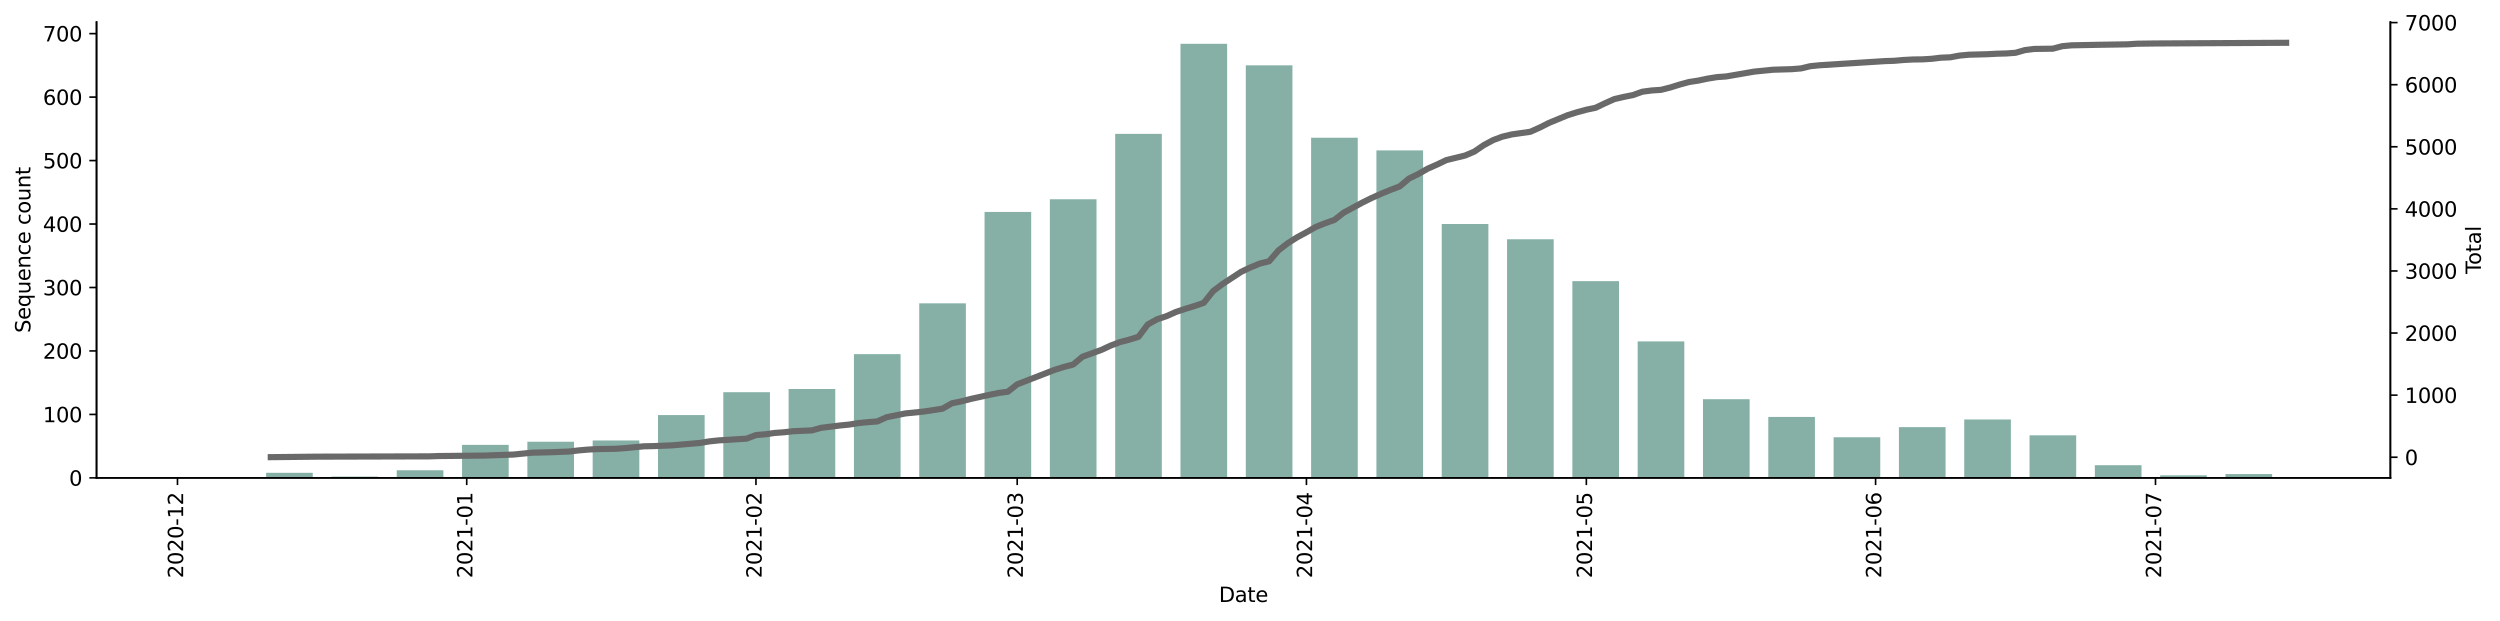 <?xml version="1.0" encoding="utf-8" standalone="no"?>
<!DOCTYPE svg PUBLIC "-//W3C//DTD SVG 1.1//EN"
  "http://www.w3.org/Graphics/SVG/1.1/DTD/svg11.dtd">
<svg height="302.157pt" version="1.1" viewBox="0 0 1216.294 302.157" width="1216.294pt" xmlns="http://www.w3.org/2000/svg" xmlns:xlink="http://www.w3.org/1999/xlink">
 <defs>
  <style type="text/css">*{stroke-linecap:butt;stroke-linejoin:round;}</style>
 </defs>
 <g id="figure_1">
  <g id="patch_1">
   <path d="M 0 302.157 
L 1216.294 302.157 
L 1216.294 0 
L 0 0 
z
" style="fill:#ffffff;"/>
  </g>
  <g id="axes_1">
   <g id="patch_2">
    <path d="M 46.966 232.496 
L 1162.966 232.496 
L 1162.966 10.736 
L 46.966 10.736 
z
" style="fill:#ffffff;"/>
   </g>
   <g id="patch_3">
    <path clip-path="url(#p8caeeb59a3)" d="M 97.693 232.496 
L 120.39 232.496 
L 120.39 232.188 
L 97.693 232.188 
z
" style="fill:#86b0a6;"/>
   </g>
   <g id="patch_4">
    <path clip-path="url(#p8caeeb59a3)" d="M 129.468 232.496 
L 152.165 232.496 
L 152.165 230.026 
L 129.468 230.026 
z
" style="fill:#86b0a6;"/>
   </g>
   <g id="patch_5">
    <path clip-path="url(#p8caeeb59a3)" d="M 161.244 232.496 
L 183.941 232.496 
L 183.941 231.879 
L 161.244 231.879 
z
" style="fill:#86b0a6;"/>
   </g>
   <g id="patch_6">
    <path clip-path="url(#p8caeeb59a3)" d="M 193.019 232.496 
L 215.716 232.496 
L 215.716 228.791 
L 193.019 228.791 
z
" style="fill:#86b0a6;"/>
   </g>
   <g id="patch_7">
    <path clip-path="url(#p8caeeb59a3)" d="M 224.795 232.496 
L 247.492 232.496 
L 247.492 216.44 
L 224.795 216.44 
z
" style="fill:#86b0a6;"/>
   </g>
   <g id="patch_8">
    <path clip-path="url(#p8caeeb59a3)" d="M 256.57 232.496 
L 279.267 232.496 
L 279.267 214.896 
L 256.57 214.896 
z
" style="fill:#86b0a6;"/>
   </g>
   <g id="patch_9">
    <path clip-path="url(#p8caeeb59a3)" d="M 288.346 232.496 
L 311.043 232.496 
L 311.043 214.279 
L 288.346 214.279 
z
" style="fill:#86b0a6;"/>
   </g>
   <g id="patch_10">
    <path clip-path="url(#p8caeeb59a3)" d="M 320.121 232.496 
L 342.818 232.496 
L 342.818 201.928 
L 320.121 201.928 
z
" style="fill:#86b0a6;"/>
   </g>
   <g id="patch_11">
    <path clip-path="url(#p8caeeb59a3)" d="M 351.897 232.496 
L 374.593 232.496 
L 374.593 190.812 
L 351.897 190.812 
z
" style="fill:#86b0a6;"/>
   </g>
   <g id="patch_12">
    <path clip-path="url(#p8caeeb59a3)" d="M 383.672 232.496 
L 406.369 232.496 
L 406.369 189.268 
L 383.672 189.268 
z
" style="fill:#86b0a6;"/>
   </g>
   <g id="patch_13">
    <path clip-path="url(#p8caeeb59a3)" d="M 415.448 232.496 
L 438.144 232.496 
L 438.144 172.286 
L 415.448 172.286 
z
" style="fill:#86b0a6;"/>
   </g>
   <g id="patch_14">
    <path clip-path="url(#p8caeeb59a3)" d="M 447.223 232.496 
L 469.92 232.496 
L 469.92 147.584 
L 447.223 147.584 
z
" style="fill:#86b0a6;"/>
   </g>
   <g id="patch_15">
    <path clip-path="url(#p8caeeb59a3)" d="M 478.999 232.496 
L 501.695 232.496 
L 501.695 103.121 
L 478.999 103.121 
z
" style="fill:#86b0a6;"/>
   </g>
   <g id="patch_16">
    <path clip-path="url(#p8caeeb59a3)" d="M 510.774 232.496 
L 533.471 232.496 
L 533.471 96.946 
L 510.774 96.946 
z
" style="fill:#86b0a6;"/>
   </g>
   <g id="patch_17">
    <path clip-path="url(#p8caeeb59a3)" d="M 542.55 232.496 
L 565.246 232.496 
L 565.246 65.142 
L 542.55 65.142 
z
" style="fill:#86b0a6;"/>
   </g>
   <g id="patch_18">
    <path clip-path="url(#p8caeeb59a3)" d="M 574.325 232.496 
L 597.022 232.496 
L 597.022 21.296 
L 574.325 21.296 
z
" style="fill:#86b0a6;"/>
   </g>
   <g id="patch_19">
    <path clip-path="url(#p8caeeb59a3)" d="M 606.1 232.496 
L 628.797 232.496 
L 628.797 31.795 
L 606.1 31.795 
z
" style="fill:#86b0a6;"/>
   </g>
   <g id="patch_20">
    <path clip-path="url(#p8caeeb59a3)" d="M 637.876 232.496 
L 660.573 232.496 
L 660.573 66.995 
L 637.876 66.995 
z
" style="fill:#86b0a6;"/>
   </g>
   <g id="patch_21">
    <path clip-path="url(#p8caeeb59a3)" d="M 669.651 232.496 
L 692.348 232.496 
L 692.348 73.17 
L 669.651 73.17 
z
" style="fill:#86b0a6;"/>
   </g>
   <g id="patch_22">
    <path clip-path="url(#p8caeeb59a3)" d="M 701.427 232.496 
L 724.124 232.496 
L 724.124 108.988 
L 701.427 108.988 
z
" style="fill:#86b0a6;"/>
   </g>
   <g id="patch_23">
    <path clip-path="url(#p8caeeb59a3)" d="M 733.202 232.496 
L 755.899 232.496 
L 755.899 116.398 
L 733.202 116.398 
z
" style="fill:#86b0a6;"/>
   </g>
   <g id="patch_24">
    <path clip-path="url(#p8caeeb59a3)" d="M 764.978 232.496 
L 787.675 232.496 
L 787.675 136.777 
L 764.978 136.777 
z
" style="fill:#86b0a6;"/>
   </g>
   <g id="patch_25">
    <path clip-path="url(#p8caeeb59a3)" d="M 796.753 232.496 
L 819.45 232.496 
L 819.45 166.11 
L 796.753 166.11 
z
" style="fill:#86b0a6;"/>
   </g>
   <g id="patch_26">
    <path clip-path="url(#p8caeeb59a3)" d="M 828.529 232.496 
L 851.226 232.496 
L 851.226 194.209 
L 828.529 194.209 
z
" style="fill:#86b0a6;"/>
   </g>
   <g id="patch_27">
    <path clip-path="url(#p8caeeb59a3)" d="M 860.304 232.496 
L 883.001 232.496 
L 883.001 202.854 
L 860.304 202.854 
z
" style="fill:#86b0a6;"/>
   </g>
   <g id="patch_28">
    <path clip-path="url(#p8caeeb59a3)" d="M 892.08 232.496 
L 914.776 232.496 
L 914.776 212.735 
L 892.08 212.735 
z
" style="fill:#86b0a6;"/>
   </g>
   <g id="patch_29">
    <path clip-path="url(#p8caeeb59a3)" d="M 923.855 232.496 
L 946.552 232.496 
L 946.552 207.795 
L 923.855 207.795 
z
" style="fill:#86b0a6;"/>
   </g>
   <g id="patch_30">
    <path clip-path="url(#p8caeeb59a3)" d="M 955.631 232.496 
L 978.327 232.496 
L 978.327 204.089 
L 955.631 204.089 
z
" style="fill:#86b0a6;"/>
   </g>
   <g id="patch_31">
    <path clip-path="url(#p8caeeb59a3)" d="M 987.406 232.496 
L 1010.103 232.496 
L 1010.103 211.809 
L 987.406 211.809 
z
" style="fill:#86b0a6;"/>
   </g>
   <g id="patch_32">
    <path clip-path="url(#p8caeeb59a3)" d="M 1019.182 232.496 
L 1041.878 232.496 
L 1041.878 226.321 
L 1019.182 226.321 
z
" style="fill:#86b0a6;"/>
   </g>
   <g id="patch_33">
    <path clip-path="url(#p8caeeb59a3)" d="M 1050.957 232.496 
L 1073.654 232.496 
L 1073.654 231.261 
L 1050.957 231.261 
z
" style="fill:#86b0a6;"/>
   </g>
   <g id="patch_34">
    <path clip-path="url(#p8caeeb59a3)" d="M 1082.733 232.496 
L 1105.429 232.496 
L 1105.429 230.644 
L 1082.733 230.644 
z
" style="fill:#86b0a6;"/>
   </g>
   <g id="matplotlib.axis_1">
    <g id="xtick_1">
     <g id="line2d_1">
      <defs>
       <path d="M 0 0 
L 0 3.5 
" id="md8217b5186" style="stroke:#000000;stroke-width:0.8;"/>
      </defs>
      <g>
       <use style="stroke:#000000;stroke-width:0.8;" x="86.345" xlink:href="#md8217b5186" y="232.496"/>
      </g>
     </g>
     <g id="text_1">
      <!-- 2020-12 -->
      <g transform="translate(89.104 281.279)rotate(-90)scale(0.1 -0.1)">
       <defs>
        <path d="M 1228 531 
L 3431 531 
L 3431 0 
L 469 0 
L 469 531 
Q 828 903 1448 1529 
Q 2069 2156 2228 2338 
Q 2531 2678 2651 2914 
Q 2772 3150 2772 3378 
Q 2772 3750 2511 3984 
Q 2250 4219 1831 4219 
Q 1534 4219 1204 4116 
Q 875 4013 500 3803 
L 500 4441 
Q 881 4594 1212 4672 
Q 1544 4750 1819 4750 
Q 2544 4750 2975 4387 
Q 3406 4025 3406 3419 
Q 3406 3131 3298 2873 
Q 3191 2616 2906 2266 
Q 2828 2175 2409 1742 
Q 1991 1309 1228 531 
z
" id="DejaVuSans-32" transform="scale(0.016)"/>
        <path d="M 2034 4250 
Q 1547 4250 1301 3770 
Q 1056 3291 1056 2328 
Q 1056 1369 1301 889 
Q 1547 409 2034 409 
Q 2525 409 2770 889 
Q 3016 1369 3016 2328 
Q 3016 3291 2770 3770 
Q 2525 4250 2034 4250 
z
M 2034 4750 
Q 2819 4750 3233 4129 
Q 3647 3509 3647 2328 
Q 3647 1150 3233 529 
Q 2819 -91 2034 -91 
Q 1250 -91 836 529 
Q 422 1150 422 2328 
Q 422 3509 836 4129 
Q 1250 4750 2034 4750 
z
" id="DejaVuSans-30" transform="scale(0.016)"/>
        <path d="M 313 2009 
L 1997 2009 
L 1997 1497 
L 313 1497 
L 313 2009 
z
" id="DejaVuSans-2d" transform="scale(0.016)"/>
        <path d="M 794 531 
L 1825 531 
L 1825 4091 
L 703 3866 
L 703 4441 
L 1819 4666 
L 2450 4666 
L 2450 531 
L 3481 531 
L 3481 0 
L 794 0 
L 794 531 
z
" id="DejaVuSans-31" transform="scale(0.016)"/>
       </defs>
       <use xlink:href="#DejaVuSans-32"/>
       <use x="63.623" xlink:href="#DejaVuSans-30"/>
       <use x="127.246" xlink:href="#DejaVuSans-32"/>
       <use x="190.869" xlink:href="#DejaVuSans-30"/>
       <use x="254.492" xlink:href="#DejaVuSans-2d"/>
       <use x="290.576" xlink:href="#DejaVuSans-31"/>
       <use x="354.199" xlink:href="#DejaVuSans-32"/>
      </g>
     </g>
    </g>
    <g id="xtick_2">
     <g id="line2d_2">
      <g>
       <use style="stroke:#000000;stroke-width:0.8;" x="227.064" xlink:href="#md8217b5186" y="232.496"/>
      </g>
     </g>
     <g id="text_2">
      <!-- 2021-01 -->
      <g transform="translate(229.824 281.279)rotate(-90)scale(0.1 -0.1)">
       <use xlink:href="#DejaVuSans-32"/>
       <use x="63.623" xlink:href="#DejaVuSans-30"/>
       <use x="127.246" xlink:href="#DejaVuSans-32"/>
       <use x="190.869" xlink:href="#DejaVuSans-31"/>
       <use x="254.492" xlink:href="#DejaVuSans-2d"/>
       <use x="290.576" xlink:href="#DejaVuSans-30"/>
       <use x="354.199" xlink:href="#DejaVuSans-31"/>
      </g>
     </g>
    </g>
    <g id="xtick_3">
     <g id="line2d_3">
      <g>
       <use style="stroke:#000000;stroke-width:0.8;" x="367.784" xlink:href="#md8217b5186" y="232.496"/>
      </g>
     </g>
     <g id="text_3">
      <!-- 2021-02 -->
      <g transform="translate(370.544 281.279)rotate(-90)scale(0.1 -0.1)">
       <use xlink:href="#DejaVuSans-32"/>
       <use x="63.623" xlink:href="#DejaVuSans-30"/>
       <use x="127.246" xlink:href="#DejaVuSans-32"/>
       <use x="190.869" xlink:href="#DejaVuSans-31"/>
       <use x="254.492" xlink:href="#DejaVuSans-2d"/>
       <use x="290.576" xlink:href="#DejaVuSans-30"/>
       <use x="354.199" xlink:href="#DejaVuSans-32"/>
      </g>
     </g>
    </g>
    <g id="xtick_4">
     <g id="line2d_4">
      <g>
       <use style="stroke:#000000;stroke-width:0.8;" x="494.886" xlink:href="#md8217b5186" y="232.496"/>
      </g>
     </g>
     <g id="text_4">
      <!-- 2021-03 -->
      <g transform="translate(497.646 281.279)rotate(-90)scale(0.1 -0.1)">
       <defs>
        <path d="M 2597 2516 
Q 3050 2419 3304 2112 
Q 3559 1806 3559 1356 
Q 3559 666 3084 287 
Q 2609 -91 1734 -91 
Q 1441 -91 1130 -33 
Q 819 25 488 141 
L 488 750 
Q 750 597 1062 519 
Q 1375 441 1716 441 
Q 2309 441 2620 675 
Q 2931 909 2931 1356 
Q 2931 1769 2642 2001 
Q 2353 2234 1838 2234 
L 1294 2234 
L 1294 2753 
L 1863 2753 
Q 2328 2753 2575 2939 
Q 2822 3125 2822 3475 
Q 2822 3834 2567 4026 
Q 2313 4219 1838 4219 
Q 1578 4219 1281 4162 
Q 984 4106 628 3988 
L 628 4550 
Q 988 4650 1302 4700 
Q 1616 4750 1894 4750 
Q 2613 4750 3031 4423 
Q 3450 4097 3450 3541 
Q 3450 3153 3228 2886 
Q 3006 2619 2597 2516 
z
" id="DejaVuSans-33" transform="scale(0.016)"/>
       </defs>
       <use xlink:href="#DejaVuSans-32"/>
       <use x="63.623" xlink:href="#DejaVuSans-30"/>
       <use x="127.246" xlink:href="#DejaVuSans-32"/>
       <use x="190.869" xlink:href="#DejaVuSans-31"/>
       <use x="254.492" xlink:href="#DejaVuSans-2d"/>
       <use x="290.576" xlink:href="#DejaVuSans-30"/>
       <use x="354.199" xlink:href="#DejaVuSans-33"/>
      </g>
     </g>
    </g>
    <g id="xtick_5">
     <g id="line2d_5">
      <g>
       <use style="stroke:#000000;stroke-width:0.8;" x="635.606" xlink:href="#md8217b5186" y="232.496"/>
      </g>
     </g>
     <g id="text_5">
      <!-- 2021-04 -->
      <g transform="translate(638.366 281.279)rotate(-90)scale(0.1 -0.1)">
       <defs>
        <path d="M 2419 4116 
L 825 1625 
L 2419 1625 
L 2419 4116 
z
M 2253 4666 
L 3047 4666 
L 3047 1625 
L 3713 1625 
L 3713 1100 
L 3047 1100 
L 3047 0 
L 2419 0 
L 2419 1100 
L 313 1100 
L 313 1709 
L 2253 4666 
z
" id="DejaVuSans-34" transform="scale(0.016)"/>
       </defs>
       <use xlink:href="#DejaVuSans-32"/>
       <use x="63.623" xlink:href="#DejaVuSans-30"/>
       <use x="127.246" xlink:href="#DejaVuSans-32"/>
       <use x="190.869" xlink:href="#DejaVuSans-31"/>
       <use x="254.492" xlink:href="#DejaVuSans-2d"/>
       <use x="290.576" xlink:href="#DejaVuSans-30"/>
       <use x="354.199" xlink:href="#DejaVuSans-34"/>
      </g>
     </g>
    </g>
    <g id="xtick_6">
     <g id="line2d_6">
      <g>
       <use style="stroke:#000000;stroke-width:0.8;" x="771.787" xlink:href="#md8217b5186" y="232.496"/>
      </g>
     </g>
     <g id="text_6">
      <!-- 2021-05 -->
      <g transform="translate(774.546 281.279)rotate(-90)scale(0.1 -0.1)">
       <defs>
        <path d="M 691 4666 
L 3169 4666 
L 3169 4134 
L 1269 4134 
L 1269 2991 
Q 1406 3038 1543 3061 
Q 1681 3084 1819 3084 
Q 2600 3084 3056 2656 
Q 3513 2228 3513 1497 
Q 3513 744 3044 326 
Q 2575 -91 1722 -91 
Q 1428 -91 1123 -41 
Q 819 9 494 109 
L 494 744 
Q 775 591 1075 516 
Q 1375 441 1709 441 
Q 2250 441 2565 725 
Q 2881 1009 2881 1497 
Q 2881 1984 2565 2268 
Q 2250 2553 1709 2553 
Q 1456 2553 1204 2497 
Q 953 2441 691 2322 
L 691 4666 
z
" id="DejaVuSans-35" transform="scale(0.016)"/>
       </defs>
       <use xlink:href="#DejaVuSans-32"/>
       <use x="63.623" xlink:href="#DejaVuSans-30"/>
       <use x="127.246" xlink:href="#DejaVuSans-32"/>
       <use x="190.869" xlink:href="#DejaVuSans-31"/>
       <use x="254.492" xlink:href="#DejaVuSans-2d"/>
       <use x="290.576" xlink:href="#DejaVuSans-30"/>
       <use x="354.199" xlink:href="#DejaVuSans-35"/>
      </g>
     </g>
    </g>
    <g id="xtick_7">
     <g id="line2d_7">
      <g>
       <use style="stroke:#000000;stroke-width:0.8;" x="912.507" xlink:href="#md8217b5186" y="232.496"/>
      </g>
     </g>
     <g id="text_7">
      <!-- 2021-06 -->
      <g transform="translate(915.266 281.279)rotate(-90)scale(0.1 -0.1)">
       <defs>
        <path d="M 2113 2584 
Q 1688 2584 1439 2293 
Q 1191 2003 1191 1497 
Q 1191 994 1439 701 
Q 1688 409 2113 409 
Q 2538 409 2786 701 
Q 3034 994 3034 1497 
Q 3034 2003 2786 2293 
Q 2538 2584 2113 2584 
z
M 3366 4563 
L 3366 3988 
Q 3128 4100 2886 4159 
Q 2644 4219 2406 4219 
Q 1781 4219 1451 3797 
Q 1122 3375 1075 2522 
Q 1259 2794 1537 2939 
Q 1816 3084 2150 3084 
Q 2853 3084 3261 2657 
Q 3669 2231 3669 1497 
Q 3669 778 3244 343 
Q 2819 -91 2113 -91 
Q 1303 -91 875 529 
Q 447 1150 447 2328 
Q 447 3434 972 4092 
Q 1497 4750 2381 4750 
Q 2619 4750 2861 4703 
Q 3103 4656 3366 4563 
z
" id="DejaVuSans-36" transform="scale(0.016)"/>
       </defs>
       <use xlink:href="#DejaVuSans-32"/>
       <use x="63.623" xlink:href="#DejaVuSans-30"/>
       <use x="127.246" xlink:href="#DejaVuSans-32"/>
       <use x="190.869" xlink:href="#DejaVuSans-31"/>
       <use x="254.492" xlink:href="#DejaVuSans-2d"/>
       <use x="290.576" xlink:href="#DejaVuSans-30"/>
       <use x="354.199" xlink:href="#DejaVuSans-36"/>
      </g>
     </g>
    </g>
    <g id="xtick_8">
     <g id="line2d_8">
      <g>
       <use style="stroke:#000000;stroke-width:0.8;" x="1048.687" xlink:href="#md8217b5186" y="232.496"/>
      </g>
     </g>
     <g id="text_8">
      <!-- 2021-07 -->
      <g transform="translate(1051.447 281.279)rotate(-90)scale(0.1 -0.1)">
       <defs>
        <path d="M 525 4666 
L 3525 4666 
L 3525 4397 
L 1831 0 
L 1172 0 
L 2766 4134 
L 525 4134 
L 525 4666 
z
" id="DejaVuSans-37" transform="scale(0.016)"/>
       </defs>
       <use xlink:href="#DejaVuSans-32"/>
       <use x="63.623" xlink:href="#DejaVuSans-30"/>
       <use x="127.246" xlink:href="#DejaVuSans-32"/>
       <use x="190.869" xlink:href="#DejaVuSans-31"/>
       <use x="254.492" xlink:href="#DejaVuSans-2d"/>
       <use x="290.576" xlink:href="#DejaVuSans-30"/>
       <use x="354.199" xlink:href="#DejaVuSans-37"/>
      </g>
     </g>
    </g>
    <g id="text_9">
     <!-- Date -->
     <g transform="translate(593.015 292.878)scale(0.1 -0.1)">
      <defs>
       <path d="M 1259 4147 
L 1259 519 
L 2022 519 
Q 2988 519 3436 956 
Q 3884 1394 3884 2338 
Q 3884 3275 3436 3711 
Q 2988 4147 2022 4147 
L 1259 4147 
z
M 628 4666 
L 1925 4666 
Q 3281 4666 3915 4102 
Q 4550 3538 4550 2338 
Q 4550 1131 3912 565 
Q 3275 0 1925 0 
L 628 0 
L 628 4666 
z
" id="DejaVuSans-44" transform="scale(0.016)"/>
       <path d="M 2194 1759 
Q 1497 1759 1228 1600 
Q 959 1441 959 1056 
Q 959 750 1161 570 
Q 1363 391 1709 391 
Q 2188 391 2477 730 
Q 2766 1069 2766 1631 
L 2766 1759 
L 2194 1759 
z
M 3341 1997 
L 3341 0 
L 2766 0 
L 2766 531 
Q 2569 213 2275 61 
Q 1981 -91 1556 -91 
Q 1019 -91 701 211 
Q 384 513 384 1019 
Q 384 1609 779 1909 
Q 1175 2209 1959 2209 
L 2766 2209 
L 2766 2266 
Q 2766 2663 2505 2880 
Q 2244 3097 1772 3097 
Q 1472 3097 1187 3025 
Q 903 2953 641 2809 
L 641 3341 
Q 956 3463 1253 3523 
Q 1550 3584 1831 3584 
Q 2591 3584 2966 3190 
Q 3341 2797 3341 1997 
z
" id="DejaVuSans-61" transform="scale(0.016)"/>
       <path d="M 1172 4494 
L 1172 3500 
L 2356 3500 
L 2356 3053 
L 1172 3053 
L 1172 1153 
Q 1172 725 1289 603 
Q 1406 481 1766 481 
L 2356 481 
L 2356 0 
L 1766 0 
Q 1100 0 847 248 
Q 594 497 594 1153 
L 594 3053 
L 172 3053 
L 172 3500 
L 594 3500 
L 594 4494 
L 1172 4494 
z
" id="DejaVuSans-74" transform="scale(0.016)"/>
       <path d="M 3597 1894 
L 3597 1613 
L 953 1613 
Q 991 1019 1311 708 
Q 1631 397 2203 397 
Q 2534 397 2845 478 
Q 3156 559 3463 722 
L 3463 178 
Q 3153 47 2828 -22 
Q 2503 -91 2169 -91 
Q 1331 -91 842 396 
Q 353 884 353 1716 
Q 353 2575 817 3079 
Q 1281 3584 2069 3584 
Q 2775 3584 3186 3129 
Q 3597 2675 3597 1894 
z
M 3022 2063 
Q 3016 2534 2758 2815 
Q 2500 3097 2075 3097 
Q 1594 3097 1305 2825 
Q 1016 2553 972 2059 
L 3022 2063 
z
" id="DejaVuSans-65" transform="scale(0.016)"/>
      </defs>
      <use xlink:href="#DejaVuSans-44"/>
      <use x="77.002" xlink:href="#DejaVuSans-61"/>
      <use x="138.281" xlink:href="#DejaVuSans-74"/>
      <use x="177.49" xlink:href="#DejaVuSans-65"/>
     </g>
    </g>
   </g>
   <g id="matplotlib.axis_2">
    <g id="ytick_1">
     <g id="line2d_9">
      <defs>
       <path d="M 0 0 
L -3.5 0 
" id="m43ee6cd386" style="stroke:#000000;stroke-width:0.8;"/>
      </defs>
      <g>
       <use style="stroke:#000000;stroke-width:0.8;" x="46.966" xlink:href="#m43ee6cd386" y="232.496"/>
      </g>
     </g>
     <g id="text_10">
      <!-- 0 -->
      <g transform="translate(33.603 236.296)scale(0.1 -0.1)">
       <use xlink:href="#DejaVuSans-30"/>
      </g>
     </g>
    </g>
    <g id="ytick_2">
     <g id="line2d_10">
      <g>
       <use style="stroke:#000000;stroke-width:0.8;" x="46.966" xlink:href="#m43ee6cd386" y="201.619"/>
      </g>
     </g>
     <g id="text_11">
      <!-- 100 -->
      <g transform="translate(20.878 205.418)scale(0.1 -0.1)">
       <use xlink:href="#DejaVuSans-31"/>
       <use x="63.623" xlink:href="#DejaVuSans-30"/>
       <use x="127.246" xlink:href="#DejaVuSans-30"/>
      </g>
     </g>
    </g>
    <g id="ytick_3">
     <g id="line2d_11">
      <g>
       <use style="stroke:#000000;stroke-width:0.8;" x="46.966" xlink:href="#m43ee6cd386" y="170.742"/>
      </g>
     </g>
     <g id="text_12">
      <!-- 200 -->
      <g transform="translate(20.878 174.541)scale(0.1 -0.1)">
       <use xlink:href="#DejaVuSans-32"/>
       <use x="63.623" xlink:href="#DejaVuSans-30"/>
       <use x="127.246" xlink:href="#DejaVuSans-30"/>
      </g>
     </g>
    </g>
    <g id="ytick_4">
     <g id="line2d_12">
      <g>
       <use style="stroke:#000000;stroke-width:0.8;" x="46.966" xlink:href="#m43ee6cd386" y="139.865"/>
      </g>
     </g>
     <g id="text_13">
      <!-- 300 -->
      <g transform="translate(20.878 143.664)scale(0.1 -0.1)">
       <use xlink:href="#DejaVuSans-33"/>
       <use x="63.623" xlink:href="#DejaVuSans-30"/>
       <use x="127.246" xlink:href="#DejaVuSans-30"/>
      </g>
     </g>
    </g>
    <g id="ytick_5">
     <g id="line2d_13">
      <g>
       <use style="stroke:#000000;stroke-width:0.8;" x="46.966" xlink:href="#m43ee6cd386" y="108.988"/>
      </g>
     </g>
     <g id="text_14">
      <!-- 400 -->
      <g transform="translate(20.878 112.787)scale(0.1 -0.1)">
       <use xlink:href="#DejaVuSans-34"/>
       <use x="63.623" xlink:href="#DejaVuSans-30"/>
       <use x="127.246" xlink:href="#DejaVuSans-30"/>
      </g>
     </g>
    </g>
    <g id="ytick_6">
     <g id="line2d_14">
      <g>
       <use style="stroke:#000000;stroke-width:0.8;" x="46.966" xlink:href="#m43ee6cd386" y="78.11"/>
      </g>
     </g>
     <g id="text_15">
      <!-- 500 -->
      <g transform="translate(20.878 81.91)scale(0.1 -0.1)">
       <use xlink:href="#DejaVuSans-35"/>
       <use x="63.623" xlink:href="#DejaVuSans-30"/>
       <use x="127.246" xlink:href="#DejaVuSans-30"/>
      </g>
     </g>
    </g>
    <g id="ytick_7">
     <g id="line2d_15">
      <g>
       <use style="stroke:#000000;stroke-width:0.8;" x="46.966" xlink:href="#m43ee6cd386" y="47.233"/>
      </g>
     </g>
     <g id="text_16">
      <!-- 600 -->
      <g transform="translate(20.878 51.032)scale(0.1 -0.1)">
       <use xlink:href="#DejaVuSans-36"/>
       <use x="63.623" xlink:href="#DejaVuSans-30"/>
       <use x="127.246" xlink:href="#DejaVuSans-30"/>
      </g>
     </g>
    </g>
    <g id="ytick_8">
     <g id="line2d_16">
      <g>
       <use style="stroke:#000000;stroke-width:0.8;" x="46.966" xlink:href="#m43ee6cd386" y="16.356"/>
      </g>
     </g>
     <g id="text_17">
      <!-- 700 -->
      <g transform="translate(20.878 20.155)scale(0.1 -0.1)">
       <use xlink:href="#DejaVuSans-37"/>
       <use x="63.623" xlink:href="#DejaVuSans-30"/>
       <use x="127.246" xlink:href="#DejaVuSans-30"/>
      </g>
     </g>
    </g>
    <g id="text_18">
     <!-- Sequence count -->
     <g transform="translate(14.798 161.977)rotate(-90)scale(0.1 -0.1)">
      <defs>
       <path d="M 3425 4513 
L 3425 3897 
Q 3066 4069 2747 4153 
Q 2428 4238 2131 4238 
Q 1616 4238 1336 4038 
Q 1056 3838 1056 3469 
Q 1056 3159 1242 3001 
Q 1428 2844 1947 2747 
L 2328 2669 
Q 3034 2534 3370 2195 
Q 3706 1856 3706 1288 
Q 3706 609 3251 259 
Q 2797 -91 1919 -91 
Q 1588 -91 1214 -16 
Q 841 59 441 206 
L 441 856 
Q 825 641 1194 531 
Q 1563 422 1919 422 
Q 2459 422 2753 634 
Q 3047 847 3047 1241 
Q 3047 1584 2836 1778 
Q 2625 1972 2144 2069 
L 1759 2144 
Q 1053 2284 737 2584 
Q 422 2884 422 3419 
Q 422 4038 858 4394 
Q 1294 4750 2059 4750 
Q 2388 4750 2728 4690 
Q 3069 4631 3425 4513 
z
" id="DejaVuSans-53" transform="scale(0.016)"/>
       <path d="M 947 1747 
Q 947 1113 1208 752 
Q 1469 391 1925 391 
Q 2381 391 2643 752 
Q 2906 1113 2906 1747 
Q 2906 2381 2643 2742 
Q 2381 3103 1925 3103 
Q 1469 3103 1208 2742 
Q 947 2381 947 1747 
z
M 2906 525 
Q 2725 213 2448 61 
Q 2172 -91 1784 -91 
Q 1150 -91 751 415 
Q 353 922 353 1747 
Q 353 2572 751 3078 
Q 1150 3584 1784 3584 
Q 2172 3584 2448 3432 
Q 2725 3281 2906 2969 
L 2906 3500 
L 3481 3500 
L 3481 -1331 
L 2906 -1331 
L 2906 525 
z
" id="DejaVuSans-71" transform="scale(0.016)"/>
       <path d="M 544 1381 
L 544 3500 
L 1119 3500 
L 1119 1403 
Q 1119 906 1312 657 
Q 1506 409 1894 409 
Q 2359 409 2629 706 
Q 2900 1003 2900 1516 
L 2900 3500 
L 3475 3500 
L 3475 0 
L 2900 0 
L 2900 538 
Q 2691 219 2414 64 
Q 2138 -91 1772 -91 
Q 1169 -91 856 284 
Q 544 659 544 1381 
z
M 1991 3584 
L 1991 3584 
z
" id="DejaVuSans-75" transform="scale(0.016)"/>
       <path d="M 3513 2113 
L 3513 0 
L 2938 0 
L 2938 2094 
Q 2938 2591 2744 2837 
Q 2550 3084 2163 3084 
Q 1697 3084 1428 2787 
Q 1159 2491 1159 1978 
L 1159 0 
L 581 0 
L 581 3500 
L 1159 3500 
L 1159 2956 
Q 1366 3272 1645 3428 
Q 1925 3584 2291 3584 
Q 2894 3584 3203 3211 
Q 3513 2838 3513 2113 
z
" id="DejaVuSans-6e" transform="scale(0.016)"/>
       <path d="M 3122 3366 
L 3122 2828 
Q 2878 2963 2633 3030 
Q 2388 3097 2138 3097 
Q 1578 3097 1268 2742 
Q 959 2388 959 1747 
Q 959 1106 1268 751 
Q 1578 397 2138 397 
Q 2388 397 2633 464 
Q 2878 531 3122 666 
L 3122 134 
Q 2881 22 2623 -34 
Q 2366 -91 2075 -91 
Q 1284 -91 818 406 
Q 353 903 353 1747 
Q 353 2603 823 3093 
Q 1294 3584 2113 3584 
Q 2378 3584 2631 3529 
Q 2884 3475 3122 3366 
z
" id="DejaVuSans-63" transform="scale(0.016)"/>
       <path id="DejaVuSans-20" transform="scale(0.016)"/>
       <path d="M 1959 3097 
Q 1497 3097 1228 2736 
Q 959 2375 959 1747 
Q 959 1119 1226 758 
Q 1494 397 1959 397 
Q 2419 397 2687 759 
Q 2956 1122 2956 1747 
Q 2956 2369 2687 2733 
Q 2419 3097 1959 3097 
z
M 1959 3584 
Q 2709 3584 3137 3096 
Q 3566 2609 3566 1747 
Q 3566 888 3137 398 
Q 2709 -91 1959 -91 
Q 1206 -91 779 398 
Q 353 888 353 1747 
Q 353 2609 779 3096 
Q 1206 3584 1959 3584 
z
" id="DejaVuSans-6f" transform="scale(0.016)"/>
      </defs>
      <use xlink:href="#DejaVuSans-53"/>
      <use x="63.477" xlink:href="#DejaVuSans-65"/>
      <use x="125" xlink:href="#DejaVuSans-71"/>
      <use x="188.477" xlink:href="#DejaVuSans-75"/>
      <use x="251.855" xlink:href="#DejaVuSans-65"/>
      <use x="313.379" xlink:href="#DejaVuSans-6e"/>
      <use x="376.758" xlink:href="#DejaVuSans-63"/>
      <use x="431.738" xlink:href="#DejaVuSans-65"/>
      <use x="493.262" xlink:href="#DejaVuSans-20"/>
      <use x="525.049" xlink:href="#DejaVuSans-63"/>
      <use x="580.029" xlink:href="#DejaVuSans-6f"/>
      <use x="641.211" xlink:href="#DejaVuSans-75"/>
      <use x="704.59" xlink:href="#DejaVuSans-6e"/>
      <use x="767.969" xlink:href="#DejaVuSans-74"/>
     </g>
    </g>
   </g>
   <g id="patch_35">
    <path d="M 46.966 232.496 
L 46.966 10.736 
" style="fill:none;stroke:#000000;stroke-linecap:square;stroke-linejoin:miter;stroke-width:0.8;"/>
   </g>
   <g id="patch_36">
    <path d="M 1162.966 232.496 
L 1162.966 10.736 
" style="fill:none;stroke:#000000;stroke-linecap:square;stroke-linejoin:miter;stroke-width:0.8;"/>
   </g>
   <g id="patch_37">
    <path d="M 46.966 232.496 
L 1162.966 232.496 
" style="fill:none;stroke:#000000;stroke-linecap:square;stroke-linejoin:miter;stroke-width:0.8;"/>
   </g>
  </g>
  <g id="axes_2">
   <g id="matplotlib.axis_3">
    <g id="ytick_9">
     <g id="line2d_17">
      <defs>
       <path d="M 0 0 
L 3.5 0 
" id="m01261aa6c6" style="stroke:#000000;stroke-width:0.8;"/>
      </defs>
      <g>
       <use style="stroke:#000000;stroke-width:0.8;" x="1162.966" xlink:href="#m01261aa6c6" y="222.447"/>
      </g>
     </g>
     <g id="text_19">
      <!-- 0 -->
      <g transform="translate(1169.966 226.246)scale(0.1 -0.1)">
       <use xlink:href="#DejaVuSans-30"/>
      </g>
     </g>
    </g>
    <g id="ytick_10">
     <g id="line2d_18">
      <g>
       <use style="stroke:#000000;stroke-width:0.8;" x="1162.966" xlink:href="#m01261aa6c6" y="192.24"/>
      </g>
     </g>
     <g id="text_20">
      <!-- 1000 -->
      <g transform="translate(1169.966 196.039)scale(0.1 -0.1)">
       <use xlink:href="#DejaVuSans-31"/>
       <use x="63.623" xlink:href="#DejaVuSans-30"/>
       <use x="127.246" xlink:href="#DejaVuSans-30"/>
       <use x="190.869" xlink:href="#DejaVuSans-30"/>
      </g>
     </g>
    </g>
    <g id="ytick_11">
     <g id="line2d_19">
      <g>
       <use style="stroke:#000000;stroke-width:0.8;" x="1162.966" xlink:href="#m01261aa6c6" y="162.033"/>
      </g>
     </g>
     <g id="text_21">
      <!-- 2000 -->
      <g transform="translate(1169.966 165.832)scale(0.1 -0.1)">
       <use xlink:href="#DejaVuSans-32"/>
       <use x="63.623" xlink:href="#DejaVuSans-30"/>
       <use x="127.246" xlink:href="#DejaVuSans-30"/>
       <use x="190.869" xlink:href="#DejaVuSans-30"/>
      </g>
     </g>
    </g>
    <g id="ytick_12">
     <g id="line2d_20">
      <g>
       <use style="stroke:#000000;stroke-width:0.8;" x="1162.966" xlink:href="#m01261aa6c6" y="131.826"/>
      </g>
     </g>
     <g id="text_22">
      <!-- 3000 -->
      <g transform="translate(1169.966 135.626)scale(0.1 -0.1)">
       <use xlink:href="#DejaVuSans-33"/>
       <use x="63.623" xlink:href="#DejaVuSans-30"/>
       <use x="127.246" xlink:href="#DejaVuSans-30"/>
       <use x="190.869" xlink:href="#DejaVuSans-30"/>
      </g>
     </g>
    </g>
    <g id="ytick_13">
     <g id="line2d_21">
      <g>
       <use style="stroke:#000000;stroke-width:0.8;" x="1162.966" xlink:href="#m01261aa6c6" y="101.62"/>
      </g>
     </g>
     <g id="text_23">
      <!-- 4000 -->
      <g transform="translate(1169.966 105.419)scale(0.1 -0.1)">
       <use xlink:href="#DejaVuSans-34"/>
       <use x="63.623" xlink:href="#DejaVuSans-30"/>
       <use x="127.246" xlink:href="#DejaVuSans-30"/>
       <use x="190.869" xlink:href="#DejaVuSans-30"/>
      </g>
     </g>
    </g>
    <g id="ytick_14">
     <g id="line2d_22">
      <g>
       <use style="stroke:#000000;stroke-width:0.8;" x="1162.966" xlink:href="#m01261aa6c6" y="71.413"/>
      </g>
     </g>
     <g id="text_24">
      <!-- 5000 -->
      <g transform="translate(1169.966 75.212)scale(0.1 -0.1)">
       <use xlink:href="#DejaVuSans-35"/>
       <use x="63.623" xlink:href="#DejaVuSans-30"/>
       <use x="127.246" xlink:href="#DejaVuSans-30"/>
       <use x="190.869" xlink:href="#DejaVuSans-30"/>
      </g>
     </g>
    </g>
    <g id="ytick_15">
     <g id="line2d_23">
      <g>
       <use style="stroke:#000000;stroke-width:0.8;" x="1162.966" xlink:href="#m01261aa6c6" y="41.206"/>
      </g>
     </g>
     <g id="text_25">
      <!-- 6000 -->
      <g transform="translate(1169.966 45.005)scale(0.1 -0.1)">
       <use xlink:href="#DejaVuSans-36"/>
       <use x="63.623" xlink:href="#DejaVuSans-30"/>
       <use x="127.246" xlink:href="#DejaVuSans-30"/>
       <use x="190.869" xlink:href="#DejaVuSans-30"/>
      </g>
     </g>
    </g>
    <g id="ytick_16">
     <g id="line2d_24">
      <g>
       <use style="stroke:#000000;stroke-width:0.8;" x="1162.966" xlink:href="#m01261aa6c6" y="10.999"/>
      </g>
     </g>
     <g id="text_26">
      <!-- 7000 -->
      <g transform="translate(1169.966 14.798)scale(0.1 -0.1)">
       <use xlink:href="#DejaVuSans-37"/>
       <use x="63.623" xlink:href="#DejaVuSans-30"/>
       <use x="127.246" xlink:href="#DejaVuSans-30"/>
       <use x="190.869" xlink:href="#DejaVuSans-30"/>
      </g>
     </g>
    </g>
    <g id="text_27">
     <!-- Total -->
     <g transform="translate(1207.014 133.293)rotate(-90)scale(0.1 -0.1)">
      <defs>
       <path d="M -19 4666 
L 3928 4666 
L 3928 4134 
L 2272 4134 
L 2272 0 
L 1638 0 
L 1638 4134 
L -19 4134 
L -19 4666 
z
" id="DejaVuSans-54" transform="scale(0.016)"/>
       <path d="M 603 4863 
L 1178 4863 
L 1178 0 
L 603 0 
L 603 4863 
z
" id="DejaVuSans-6c" transform="scale(0.016)"/>
      </defs>
      <use xlink:href="#DejaVuSans-54"/>
      <use x="44.084" xlink:href="#DejaVuSans-6f"/>
      <use x="105.266" xlink:href="#DejaVuSans-74"/>
      <use x="144.475" xlink:href="#DejaVuSans-61"/>
      <use x="205.754" xlink:href="#DejaVuSans-6c"/>
     </g>
    </g>
   </g>
   <g id="line2d_25">
    <path clip-path="url(#p8caeeb59a3)" d="M 131.738 222.416 
L 154.435 222.175 
L 208.907 222.024 
L 213.446 221.873 
L 236.143 221.631 
L 249.761 221.148 
L 258.84 220.242 
L 267.919 220.03 
L 276.997 219.668 
L 281.537 219.124 
L 286.076 218.731 
L 290.615 218.49 
L 299.694 218.339 
L 304.233 218.006 
L 313.312 217.13 
L 317.852 217.04 
L 326.93 216.677 
L 340.548 215.499 
L 345.088 214.744 
L 349.627 214.261 
L 358.706 213.687 
L 363.245 213.415 
L 367.784 211.663 
L 372.324 211.3 
L 376.863 210.636 
L 381.402 210.304 
L 385.942 209.79 
L 395.021 209.397 
L 399.56 208.129 
L 408.639 207.011 
L 413.178 206.558 
L 417.717 205.833 
L 422.257 205.38 
L 426.796 205.048 
L 431.335 202.993 
L 440.414 201.151 
L 449.493 200.214 
L 458.571 198.825 
L 463.111 196.197 
L 467.65 195.291 
L 472.19 194.113 
L 481.268 192.119 
L 485.808 191.183 
L 490.347 190.578 
L 494.886 186.984 
L 513.044 179.946 
L 517.583 178.526 
L 522.122 177.348 
L 526.662 173.542 
L 535.74 170.28 
L 540.28 168.165 
L 544.819 166.443 
L 549.359 165.265 
L 553.898 163.845 
L 558.437 157.834 
L 562.977 155.327 
L 567.516 153.817 
L 572.055 151.793 
L 576.595 150.283 
L 581.134 148.893 
L 585.673 147.322 
L 590.213 141.613 
L 594.752 138.2 
L 603.831 132.249 
L 608.37 130.105 
L 612.909 128.232 
L 617.449 127.114 
L 621.988 121.828 
L 626.528 118.324 
L 631.067 115.454 
L 635.606 113.007 
L 640.146 110.41 
L 644.685 108.597 
L 649.224 106.996 
L 653.764 103.432 
L 662.842 98.538 
L 667.382 96.303 
L 671.921 94.279 
L 676.46 92.406 
L 681 90.685 
L 685.539 86.848 
L 690.078 84.643 
L 694.618 82.046 
L 699.157 80.052 
L 703.697 77.877 
L 712.775 75.672 
L 717.315 73.739 
L 721.854 70.627 
L 726.393 68.181 
L 730.933 66.489 
L 735.472 65.402 
L 744.551 64.103 
L 749.09 62.079 
L 753.629 59.783 
L 762.708 56.038 
L 767.248 54.618 
L 771.787 53.379 
L 776.326 52.413 
L 780.866 50.238 
L 785.405 48.214 
L 789.944 47.157 
L 794.484 46.251 
L 799.023 44.619 
L 803.562 44.015 
L 808.102 43.713 
L 812.641 42.565 
L 817.18 41.146 
L 821.72 39.907 
L 826.259 39.212 
L 830.798 38.246 
L 835.338 37.521 
L 839.877 37.188 
L 853.495 34.832 
L 862.574 33.926 
L 871.653 33.654 
L 876.192 33.292 
L 880.731 32.204 
L 885.271 31.751 
L 917.046 29.727 
L 921.586 29.576 
L 926.125 29.184 
L 930.664 28.942 
L 935.204 28.882 
L 939.743 28.61 
L 944.282 28.066 
L 948.822 27.885 
L 953.361 27.039 
L 957.9 26.616 
L 966.979 26.374 
L 971.518 26.133 
L 976.058 26.012 
L 980.597 25.68 
L 985.136 24.381 
L 989.676 23.807 
L 998.755 23.686 
L 1003.294 22.478 
L 1007.833 22.055 
L 1021.451 21.783 
L 1035.069 21.572 
L 1039.609 21.27 
L 1048.687 21.149 
L 1112.238 20.816 
L 1112.238 20.816 
" style="fill:none;stroke:#696969;stroke-linecap:square;stroke-width:3;"/>
   </g>
   <g id="patch_38">
    <path d="M 46.966 232.496 
L 46.966 10.736 
" style="fill:none;stroke:#000000;stroke-linecap:square;stroke-linejoin:miter;stroke-width:0.8;"/>
   </g>
   <g id="patch_39">
    <path d="M 1162.966 232.496 
L 1162.966 10.736 
" style="fill:none;stroke:#000000;stroke-linecap:square;stroke-linejoin:miter;stroke-width:0.8;"/>
   </g>
   <g id="patch_40">
    <path d="M 46.966 232.496 
L 1162.966 232.496 
" style="fill:none;stroke:#000000;stroke-linecap:square;stroke-linejoin:miter;stroke-width:0.8;"/>
   </g>
  </g>
 </g>
 <defs>
  <clipPath id="p8caeeb59a3">
   <rect height="221.76" width="1116" x="46.966" y="10.736"/>
  </clipPath>
 </defs>
</svg>
